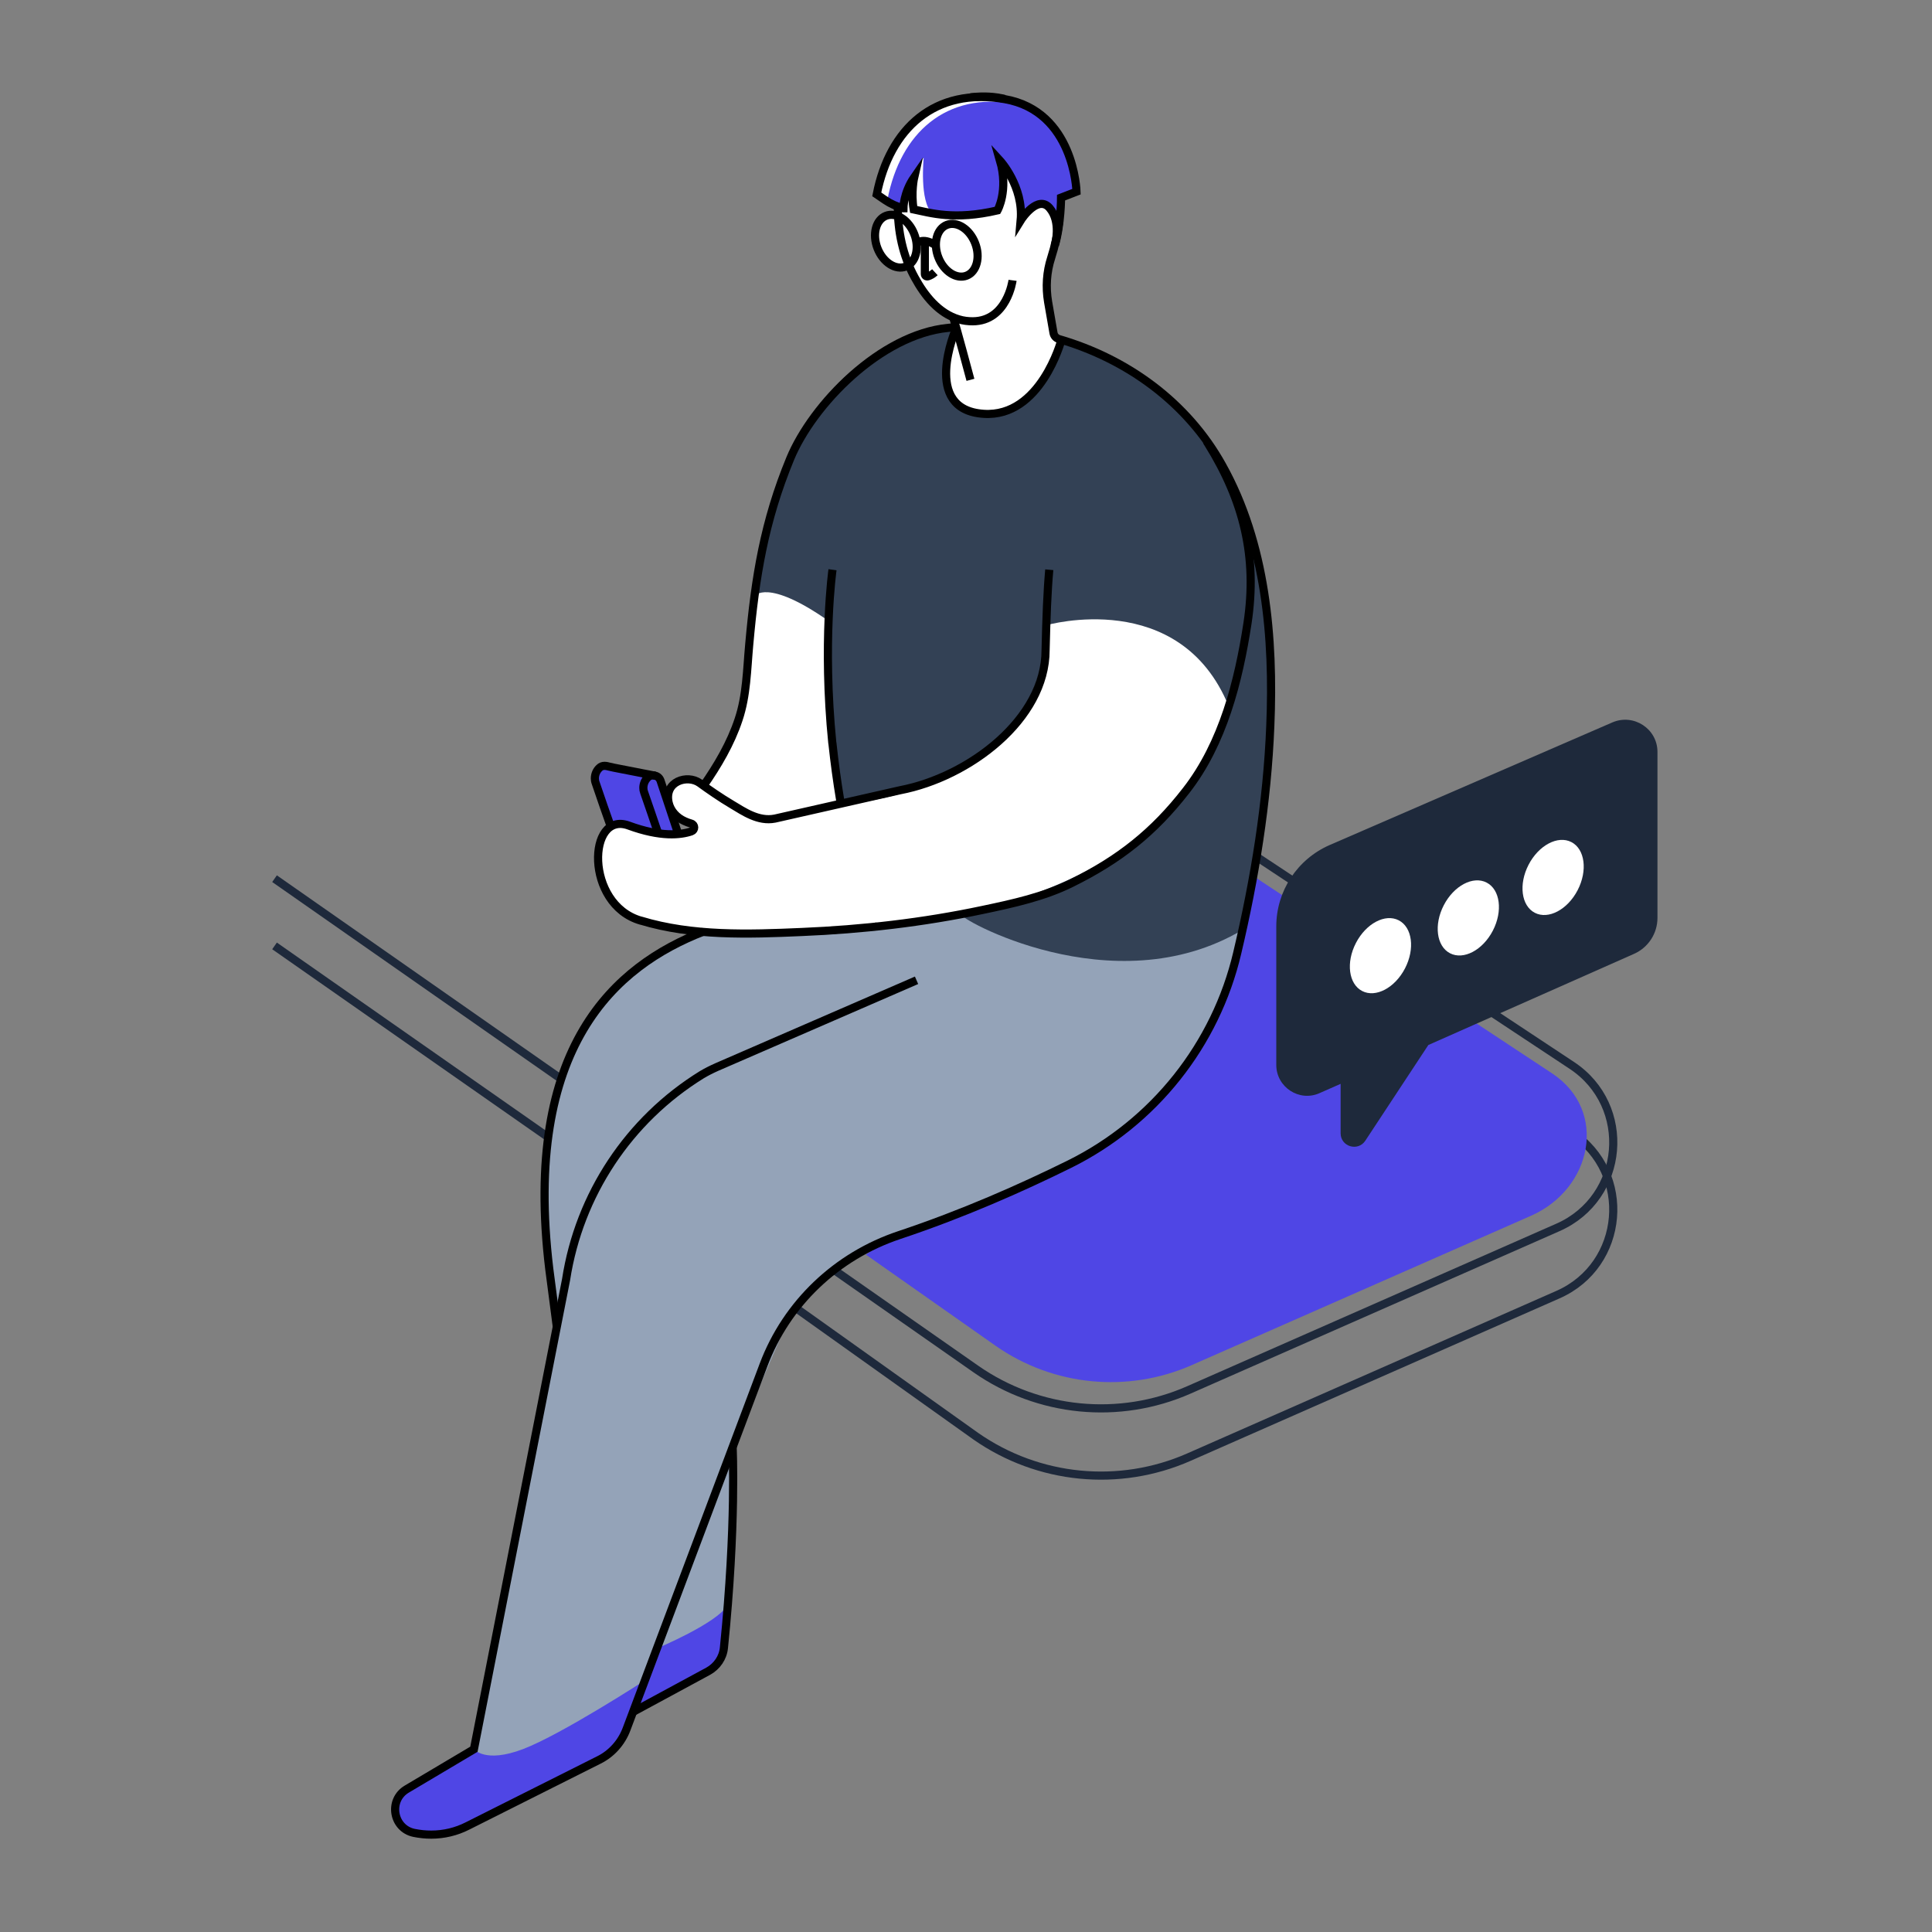 <?xml version="1.0" encoding="utf-8"?>
<!-- Generator: Adobe Illustrator 27.8.1, SVG Export Plug-In . SVG Version: 6.00 Build 0)  -->
<svg version="1.1" id="Layer_1" xmlns="http://www.w3.org/2000/svg" xmlns:xlink="http://www.w3.org/1999/xlink" x="0px" y="0px"
	 viewBox="0 0 1000 1000" style="enable-background:new 0 0 1000 1000;" xml:space="preserve">
<rect x="0" y="0" width="1000" height="1000" fill="#808080" stroke="none"/>
<style type="text/css">
	.st0{fill:#FFFFFF;}
	.st1{fill:none;stroke:#1E293B;stroke-width:4.213;stroke-miterlimit:10;}
	.st2{fill:#94A3B8;}
	.st3{fill:#334155;}
	.st4{fill:#4F46E5;}
	.st5{fill:none;stroke:#000000;stroke-width:4.213;stroke-miterlimit:10;}
	.st6{fill:#3FBDF1;}
	.st7{fill:none;stroke:#000000;stroke-width:4.213;stroke-miterlimit:10;}
	.st8{fill:#1E293B;}
</style>
<g id="Layer_2_00000008855437637167015840000013271633536129281721_">
	<polyline class="st0" points="550,177.7 544.8,170.2 542.3,141.1 549,117 545,109 529,72 532,56 511.1,49.4 492,52 474.9,61.6 
		463.4,75.1 456.7,89.6 454.2,100.8 461,106 464,108 464,111.4 455.9,113.2 453,124.4 457,134 463,138 469.8,137.4 477.3,150.1 
		491.6,163.4 494.7,166.3 493.4,171.4 489,188 491,197 495,210 514,215 530,209 545,191 550,177.7 	"/>
</g>
<g>
	<line class="st1" x1="292.2" y1="559.7" x2="142.1" y2="454.8"/>
	<line class="st1" x1="283.7" y1="588.6" x2="142.1" y2="489.6"/>
	<polygon class="st2" points="245,907 287.9,687.7 285.4,665.8 281.8,628.9 282.8,596.9 289.6,561 300,534 318.4,510.5 336,497 
		356,486 363,481.4 400,464 547,466 643.4,479.9 639.2,500.9 628,528 614.3,550.7 595,572 574,591 542,608 469,639 448.2,644.9 
		426,662 415,672 409.2,680.4 380,748 378,799 376.1,838.1 342,871 320,884 249,919 243,913 	"/>
	<polygon class="st0" points="390.8,305.9 387.7,334.4 383.8,366.9 374.3,390.4 364.6,406.1 357.5,403.4 350,404 346,408 347,419 
		350,423 359.1,427.2 359,430 349,432 326,428 318,426 311.5,432 309.8,448.4 314.3,462.2 321.8,471.3 335.7,477.5 371.2,482.6 
		406.1,482.6 456.6,478.9 520.5,468.2 551,460 580.3,441.8 605,421 626.9,390.3 638.1,358.5 623.5,291.5 509,301 402,301 	"/>
	<path class="st3" d="M643.1,481.3c-67.2,40-149.1-7.1-145.3-7.9C624.8,445.7,636,365.6,636,365.6c-25.3-61.9-94.4-42-94.4-42
		c-2,87.9-106.6,92.8-106.6,92.8c-6.7-28.5-6.3-95.1-6.3-95.1c-31.7-22.2-38.1-12.8-38.1-12.8c10-88,50.3-116.4,50.3-116.4
		c6.7-6.3,36.7-20.3,52.1-22.1l0.6,2.4c0,0-15.6,38.9,14.3,41.5c25.1,2.2,39.4-28.7,43.3-38.5c32.7,10.1,63.8,32.8,84.5,70.9
		C684.5,336.5,643.1,481.3,643.1,481.3z"/>
	<path class="st1" d="M650.3,443.4L650.3,443.4l163.2,108c31.7,20.9,27.6,68.6-7.1,83.9l-191,84.1c-36.1,15.9-77.9,11.8-110.3-10.8
		l-73.4-51.3"/>
	<path class="st1" d="M650.3,478.2l-5.5-3.6l168.7,111.6c31.7,20.9,27.6,68.6-7.1,83.9l-191,84.1c-36.1,15.9-77.9,11.8-110.3-10.8
		L411.9,677"/>
	<path class="st4" d="M792.4,629.3l-175.6,77.3c-33.2,14.6-71.6,10.8-101.3-9.9l-67.3-47.3c9.1-7,19.5-12.6,30.7-16.3
		c30.3-10.1,58.1-22.4,80.9-33.8c40.3-19.9,69.6-56.8,79.9-100.5c3.5-14.9,6.6-30.1,9.1-45.3l154.6,102.1
		C832.5,574.9,824.2,615.3,792.4,629.3z"/>
	<path class="st4" d="M340,853.2c0,0,30.8-12.8,36.7-22.4c0,0,1.1,21.8-4.6,29.3c-5.8,7.5-40.2,27.2-42.1,24.7
		C328,882.4,340,853.2,340,853.2z"/>
	<path class="st4" d="M245.3,905.3c0,0,5.6,7.6,25.5,0s63.1-35.6,63.1-35.6s-12.1,32.4-16.4,35.9c-4.4,3.6-86.9,44-86.9,44
		s-36.9,5.2-23-21L245.3,905.3z"/>
	<path class="st5" d="M364.1,482.2c-45.5,17.7-93.7,59.3-79.8,174.6l3.9,29.9"/>
	<path class="st5" d="M364,406.9c7.4-10.6,14.2-22.1,18.3-34.5c4.2-12.5,4.3-25.8,5.5-38.8c3.1-34.9,7.8-63.7,21.2-96.2
		c11.6-28.1,46.8-64.3,81.8-67.7c1-0.1,2.1-0.2,3.1-0.3"/>
	<path class="st5" d="M452,479.6c-0.2-0.5-0.3-0.9-0.5-1.4"/>
	<path class="st5" d="M434.9,414.3c-1.7-10.1-3-19.9-4-29.2c0-0.2,0-0.4-0.1-0.5c-5.2-51.9,0.1-89.7,0.1-89.7"/>
	<path class="st4" d="M557.2,99.1l-8,3.1c0,0.2,0,3.4-0.3,7.7c-0.4,4.4-1,10.2-2.5,15.5c0.7-3.5,1.7-11.7-2.8-17.4
		c-0.1-0.1-0.2-0.2-0.2-0.3c-3-3.6-6.7-2.2-9.7,0.3c-2.8,2.3-5,5.4-5.3,6.1c0.7-7.5-1.2-14.2-3.5-19.5l0,0
		c-3.1-7.1-7.2-11.5-7.2-11.5c4.5,15.6-1.3,25.8-1.3,25.8c-15.3,3.6-26,2.8-33.9,1.5c-6.7-6.2-4.4-28.7-4.4-28.7
		c-6.7,5.5-5.1,26.8-5.1,26.8c-1.5-8.9,0.3-16.7,0.3-16.7c-5.5,7.9-5.6,15.7-5.6,16.1l-0.1-0.1c-0.5-0.1-0.9-0.2-1.4-0.4
		c-0.8-0.4-1.6-0.9-2.4-1.4l-4.4-3c6.7-34.1,30.1-55.6,66.2-49.3c2.5,0.4,4.8,1,6.9,1.8C556.4,67.8,557.2,99.1,557.2,99.1z"/>
	<path class="st6" d="M351,431.5l-9.1-27.4c-0.5-1.4-1.5-2.3-2.8-2.6c-0.1,0-0.2,0-0.3-0.1c-0.1,0-0.1,0-0.2,0
		c-0.2,0-0.4-0.1-0.6-0.1c-0.9,0-1.9,0.3-2.7,1.1c-1.5,1.4-2.3,3.4-2.3,5.4c0,0.8,0.1,1.5,0.4,2.3c2,5.8,5.6,16.2,7.2,21"/>
	<path class="st4" d="M348.9,431.5l-9.8-30c-0.1,0-0.2,0-0.3-0.1c-0.1,0-0.1,0-0.2,0c-1.7-0.3-3.4-0.7-5.2-1
		c-2.7-0.5-5.5-1.1-8.2-1.6c-3.3-0.7-6.6-1.2-9.9-2c-0.8-0.2-1.5-0.4-2.4-0.4c-1,0-1.9,0.3-2.7,1.1c-1.5,1.4-2.3,3.4-2.3,5.4
		c0,0.7,0.1,1.5,0.4,2.3c2.2,6.5,6.4,18.7,7.8,22.5L348.9,431.5z"/>
	<path class="st5" d="M543.1,294.9c-1,11.1-1.5,24.6-1.9,41.5c0,36-39.8,65.8-75.2,72.6l-64.9,14.7c-8.6,1.7-16.2-3.7-22.1-7.2
		c-6.1-3.6-12.4-8-16.8-11.2c-6.4-4.6-18.6-0.9-16.1,10.2c1,4.3,4.2,7.7,8.2,9.5c1,0.5,2.2,0.9,3.5,1.3c2,0.6,2,3.3,0.1,4
		c-5.6,1.9-15.9,3.1-32.5-3c-21.3-7.8-22.9,40.7,6.2,49.2h0.1c26.8,8.1,55.6,7.1,83.3,5.9c31.4-1.3,62.8-4.9,93.5-11.4
		c15.7-3.3,31.8-6.8,46.1-13.9c24.7-12.2,42.5-26.2,59.4-48c19-24.4,27.1-56.5,31.7-86.5c5.2-34.4-2-63.4-20.4-93
		c-0.2-0.4-0.5-0.7-0.7-1.1"/>
	<path class="st5" d="M351,431.5l-9.1-27.4c-0.5-1.4-1.5-2.3-2.8-2.6c-0.1,0-0.2,0-0.3-0.1c-0.1,0-0.1,0-0.2,0
		c-0.2,0-0.4-0.1-0.6-0.1c-0.9,0-1.9,0.3-2.7,1.1c-1.5,1.4-2.3,3.4-2.3,5.4c0,0.8,0.1,1.5,0.4,2.3c2,5.8,5.6,16.2,7.2,21"/>
	<path class="st5" d="M339.1,401.5c-0.1,0-0.2,0-0.3-0.1c-0.1,0-0.1,0-0.2,0c-1.7-0.3-3.4-0.7-5.2-1c-2.7-0.5-5.5-1.1-8.2-1.6
		c-3.3-0.7-6.6-1.2-9.9-2c-0.8-0.2-1.5-0.4-2.4-0.4c-1,0-1.9,0.3-2.7,1.1c-1.5,1.4-2.3,3.4-2.3,5.4c0,0.7,0.1,1.5,0.4,2.3
		c2.2,6.5,6.4,18.7,7.8,22.5"/>
	<path class="st5" d="M464.7,106.8c0,13,2.5,25.4,8.8,36.9c5,9.2,12.3,18.5,22.8,21.6c2.3,0.7,4.7,1,7.2,1
		c17.8-0.1,20.6-21.2,20.6-21.2"/>
	<path class="st5" d="M548.3,114.4L548.3,114.4c-0.9,6.7-2.3,13.1-4.2,19c-2.4,7.4-2.9,15.2-1.6,22.9l2.8,16.1
		c0.3,1.5,1.3,2.6,2.8,3.1c35.2,10.2,66.4,32.7,84.5,65.3c22.7,40.6,26.8,89.5,24.9,135.1c-1.6,39.5-8,78.8-17.1,117.3
		c-11.2,47.6-43.1,87.7-86.9,109.4c-24.9,12.3-55.1,25.7-88.1,36.7c-32.3,10.8-58.2,35.3-70.2,67.2L324.3,895
		c-2.6,6.9-7.7,12.7-14.4,16L242,945.1c-5.9,3-12.3,4.5-18.8,4.5c-3,0-5.9-0.3-8.9-0.9c-11-2.3-13.4-17-3.7-22.7l34.7-20.6
		L293,662.3c6.8-44,32.5-82.7,70.2-106c2.5-1.5,5.1-2.8,7.8-4l103.4-44.9"/>
	<path class="st5" d="M519.9,51.2L519.9,51.2c-4.9-1.2-10.5-1.6-16.8-0.9c-0.2,0-0.5,0-0.7,0.1"/>
	<path class="st5" d="M494.8,170.2c0,0-18.3,41.9,14.4,44c29.4,1.9,40.1-38,40.1-38"/>
	<path class="st5" d="M546,127c0.2-0.8,3.4-12.1-2.7-19.3c-5.9-7-14.2,5.1-15,6.4c1.6-17.6-10.7-31-10.7-31
		c4.5,15.6-1.3,25.8-1.3,25.8c-22.4,5.2-34.7,1.3-43.4-0.5c-1.5-8.9,0.3-16.7,0.3-16.7c-5.6,8.1-5.6,16.1-5.6,16.1h-0.1
		c-3.3-0.9-6.5-2.3-9.3-4.2l-4.4-3c6.7-34.1,30.1-55.6,66.2-49.3s37.2,47.9,37.2,47.9l-8,3.1C549.2,102.3,549.2,115.9,546,127z"/>
	<path class="st5" d="M478.7,125.2v16.6c0,0.9,0.8,1.5,1.7,1.2c0.9-0.3,2.2-0.9,3.5-2.1"/>
	
		<ellipse transform="matrix(0.932 -0.363 0.363 0.932 -13.637 176.903)" class="st7" cx="463.6" cy="124.7" rx="10.2" ry="14.1"/>
	
		<ellipse transform="matrix(0.932 -0.363 0.363 0.932 -13.195 188.659)" class="st7" cx="495.1" cy="129.4" rx="10.2" ry="14.1"/>
	<path class="st5" d="M474.3,126.1c0,0,3.1-3.5,9.6,0.6"/>
	<path class="st5" d="M493.4,164.3c0,0,2.3,7.6,8.9,32.3"/>
	<path class="st5" d="M327.6,886.1l39-21.1c4.5-2.5,7.6-7,8.1-12.1c6.5-63.7,4.5-103.9,4.5-103.9"/>
	<g>
		<path class="st8" d="M857.9,389.2v85.9c0,8-4.7,15.3-12.1,18.6l-106.5,47.2l-32.6,49.5c-3.8,5.8-12.8,3.1-12.8-3.8V561l-10.9,4.8
			c-10.5,4.7-22.4-3.1-22.4-14.6v-71.7c0-18.3,10.9-34.8,27.6-42.1l146.4-63.5C845.6,369.2,857.9,377.2,857.9,389.2z"/>
		
			<ellipse transform="matrix(0.46 -0.888 0.888 0.46 -53.525 901.524)" class="st0" cx="714.5" cy="494.8" rx="20.6" ry="14.3"/>
		
			<ellipse transform="matrix(0.46 -0.888 0.888 0.46 -11.665 931.356)" class="st0" cx="760" cy="475.3" rx="20.6" ry="14.3"/>
		
			<ellipse transform="matrix(0.46 -0.888 0.888 0.46 30.677 959.052)" class="st0" cx="803.9" cy="454.3" rx="20.6" ry="14.3"/>
	</g>
</g>
</svg>
